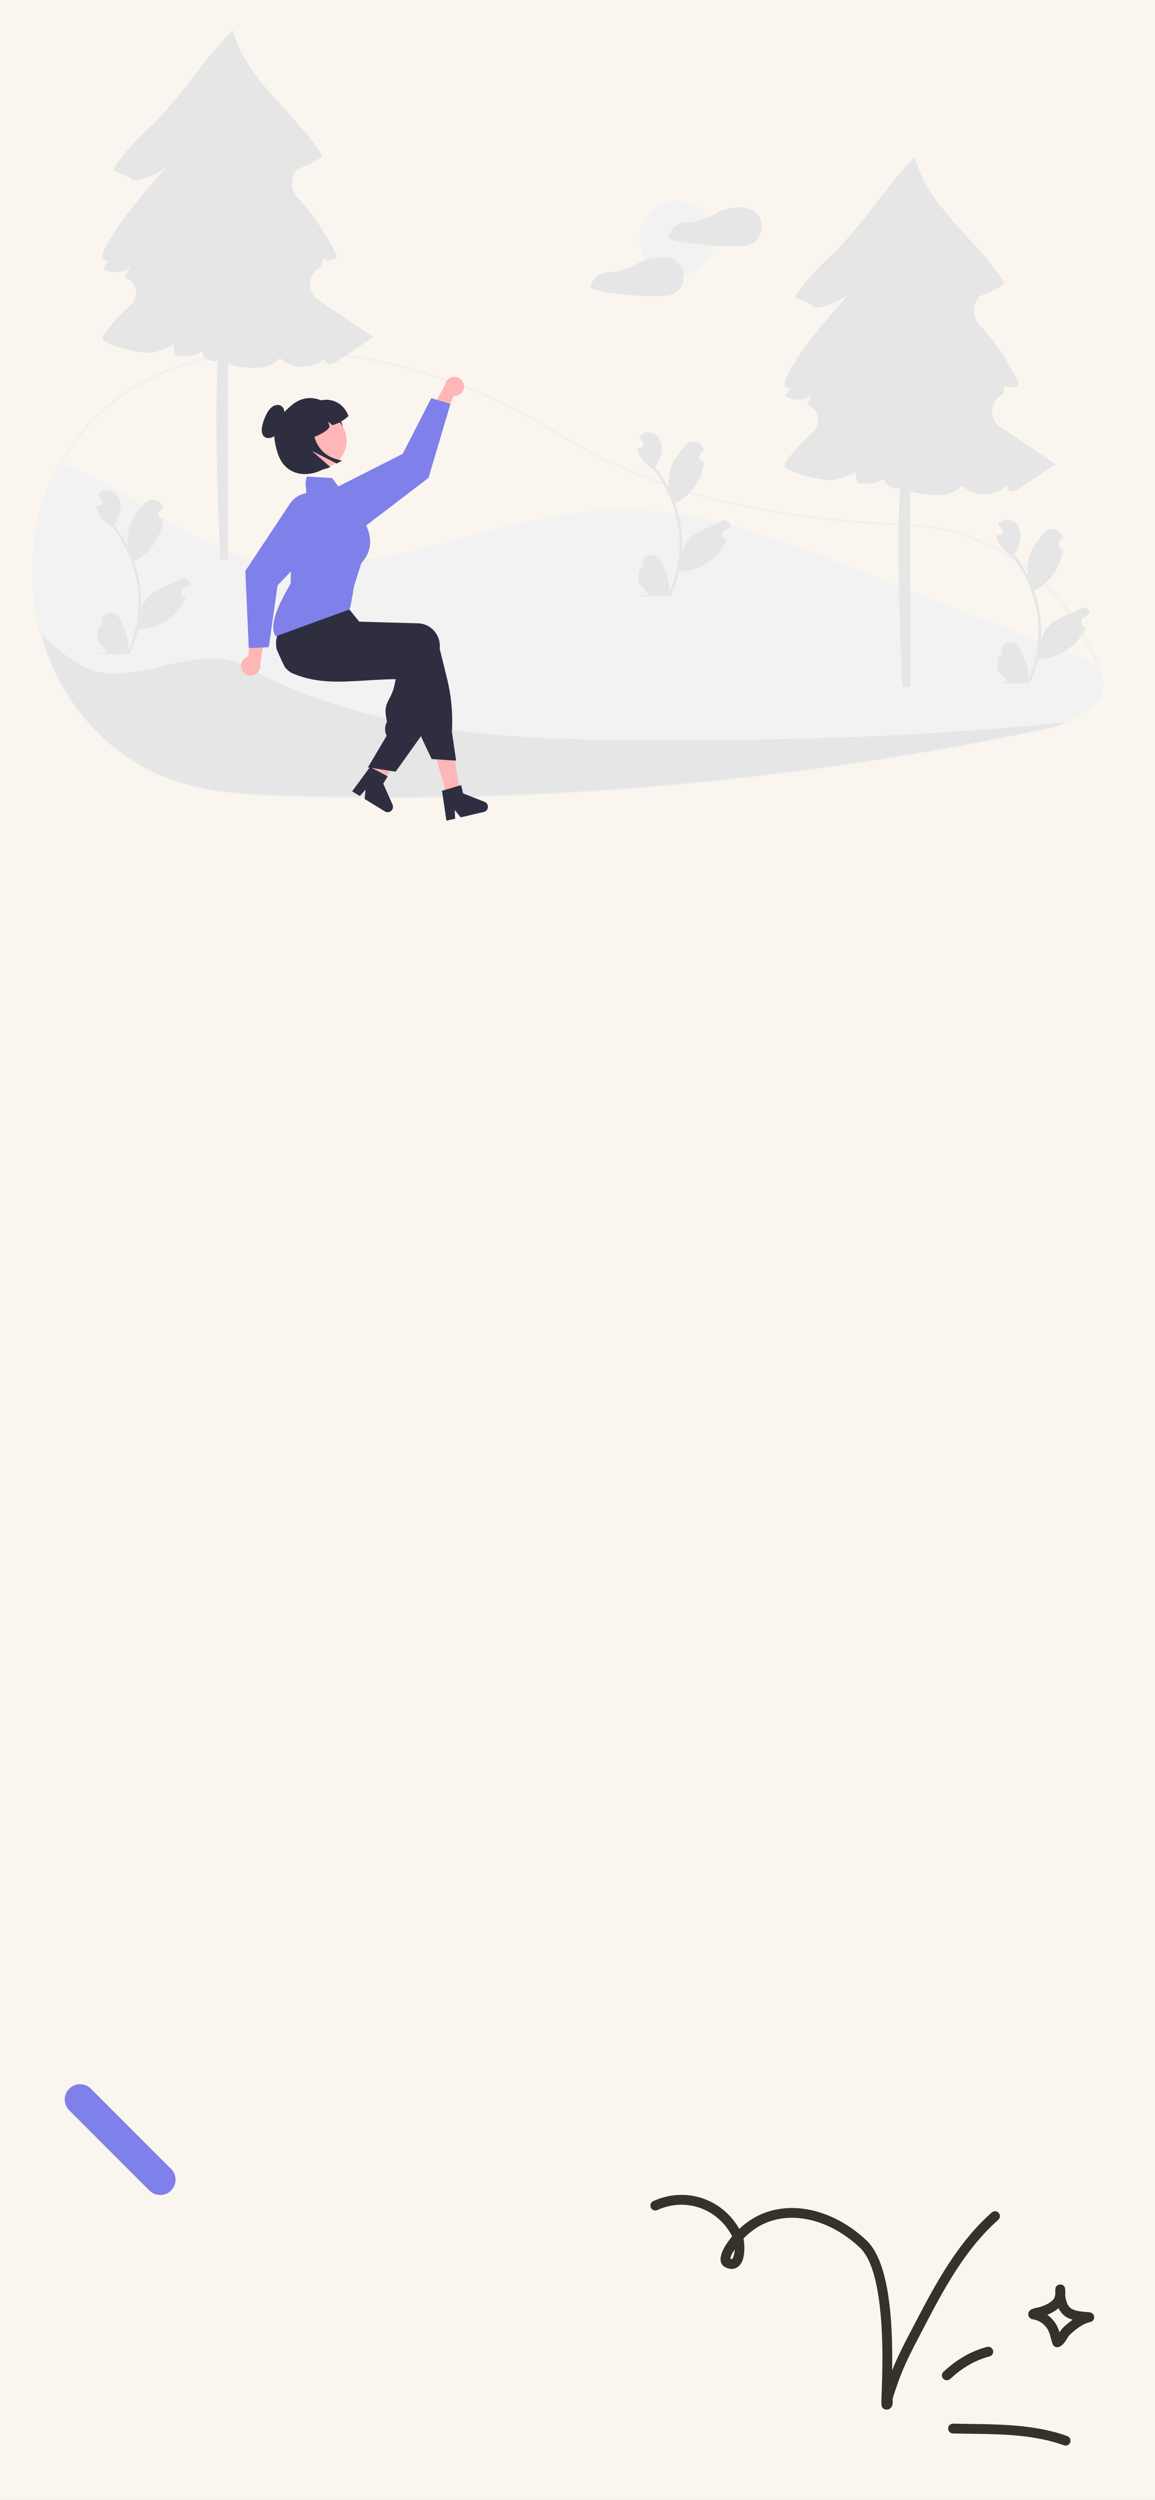 <svg width="428" height="926" viewBox="0 0 428 926" fill="none" xmlns="http://www.w3.org/2000/svg">
<rect x="0" y="0" width="428" height="926" fill="#808080" stroke="none"/>
<g clip-path="url(#clip0_159_1400)">
<rect width="428" height="926" fill="#FAF6EF"/>
<g clip-path="url(#clip1_159_1400)">
<path d="M2098 1455V1185.75C2098 1185.75 1770.6 395.839 1047.91 757.183C325.224 1118.53 468.081 1337.01 -78.137 1118.53C-624.355 900.04 -859.648 278.192 -1170.57 160.545C-1481.5 42.898 -1742 236.175 -1742 362.225C-1742 488.275 -1742 1455 -1742 1455H2098Z" fill="#FCAF7A"/>
<g clip-path="url(#clip2_159_1400)">
<path d="M144.262 295.658C132.144 295.658 120.043 295.469 107.961 295.093C90.696 294.555 72.844 294 56.251 286.018C44.644 280.436 34.364 271.479 26.522 260.116C21.349 252.561 17.497 244.184 15.129 235.343C13.97 231.089 13.129 226.756 12.613 222.378C11.2 210.552 12.202 198.562 15.556 187.132C17.186 181.663 19.406 176.387 22.177 171.397C34.278 149.666 56.348 135.078 82.73 131.375C82.948 131.351 83.168 131.347 83.387 131.363C83.505 131.369 83.624 131.374 83.744 131.37L83.899 131.327C84.299 131.207 84.708 131.116 85.121 131.055C125.809 125.802 168.821 136.431 209.505 161.791C240.962 181.402 282.652 191.963 336.956 194.076L337.727 194.111C352.845 194.864 367.467 200.269 380.016 209.742C392.279 218.925 401.619 231.454 406.911 245.818C407.552 247.555 408.139 249.364 408.656 251.193C409.636 254.653 408.5 258.149 405.539 260.81V260.813L405.403 260.934C405.078 261.214 404.735 261.484 404.385 261.734L403.973 262.029C400.503 264.508 397.762 266.466 394.481 267.988C392.267 269.004 389.944 269.765 387.556 270.255C374.323 273.053 360.884 275.647 347.614 277.966C321.841 282.472 295.39 286.19 268.994 289.015C227.565 293.442 185.928 295.66 144.262 295.658V295.658ZM83.078 132.133C82.997 132.132 82.916 132.137 82.836 132.147C56.701 135.815 34.839 150.26 22.859 171.775C20.115 176.716 17.917 181.94 16.304 187.355C12.979 198.683 11.988 210.566 13.388 222.287C13.9 226.626 14.733 230.922 15.881 235.138C18.226 243.895 22.041 252.191 27.165 259.674C34.929 270.926 45.104 279.793 56.59 285.316C73.034 293.226 90.802 293.779 107.985 294.314C161.703 295.98 215.472 293.951 268.911 288.24C295.289 285.417 321.724 281.702 347.479 277.198C360.741 274.881 374.17 272.289 387.395 269.493C389.724 269.015 391.992 268.273 394.153 267.281C397.367 265.791 400.082 263.851 403.519 261.395L403.931 261.101C404.232 260.885 404.528 260.655 404.81 260.415L404.892 260.342C407.716 257.873 408.814 254.615 407.905 251.405V251.405C407.393 249.595 406.813 247.806 406.179 246.086C395.539 216.973 368.016 196.399 337.69 194.889L336.923 194.854C312.118 193.888 290.411 191.215 270.566 186.678C246.875 181.264 226.192 173.112 209.092 162.452C168.563 137.189 125.73 126.6 85.221 131.828C84.844 131.884 84.472 131.968 84.108 132.078L83.828 132.146C83.667 132.155 83.508 132.148 83.351 132.141C83.257 132.137 83.167 132.133 83.078 132.133Z" fill="#F0F0F0"/>
<path d="M405.148 260.635V260.639C404.833 260.911 404.501 261.172 404.158 261.418C398.432 265.511 394.52 268.382 387.476 269.874C374.214 272.678 360.904 275.247 347.547 277.582C321.488 282.139 295.29 285.82 268.953 288.627C215.497 294.351 161.709 296.381 107.973 294.703C90.078 294.146 72.818 293.554 56.421 285.667C44.435 279.903 34.364 270.793 26.844 259.895C19.218 248.845 14.581 235.77 13.001 222.333C16.714 220.714 20.659 219.689 24.691 219.295C38.685 217.962 52.458 223.08 65.185 229.036C77.916 234.987 90.417 241.943 104.201 244.689C124.515 248.736 145.484 243.232 164.959 236.187C184.434 229.141 203.604 220.44 224.144 217.779C251.693 214.208 279.336 221.768 306.085 229.254C334.578 237.227 363.072 245.201 391.567 253.176C395.639 254.313 399.863 255.533 403.038 258.321C403.826 259.012 404.533 259.788 405.148 260.635Z" fill="#E6E6E6"/>
<path d="M405.149 260.635V260.639C404.833 260.911 404.501 261.172 404.158 261.418C400.569 263.981 397.695 266.068 394.317 267.634C382.705 268.775 371.078 269.763 359.435 270.598C329.468 272.744 299.442 273.885 269.358 274.022C208.328 274.333 144.162 276.242 90.725 246.641C72.945 236.791 47.188 256.989 29.574 246.189C24.497 243.065 19.779 239.394 15.505 235.24C14.351 231.006 13.514 226.691 13.001 222.333C11.587 210.559 12.584 198.621 15.93 187.244C17.549 181.801 19.758 176.551 22.518 171.586C30.701 174.519 38.549 178.741 46.018 183.212C59.717 191.403 73.037 200.704 88.291 205.394C110.778 212.307 135.105 208.506 157.922 202.788C180.74 197.07 203.405 189.452 226.921 188.809C258.46 187.949 288.818 199.676 318.176 211.217C347.629 222.796 377.085 234.374 406.545 245.951C407.192 247.708 407.771 249.49 408.281 251.299C409.322 254.976 407.813 258.306 405.149 260.635Z" fill="#F2F2F2"/>
<path d="M117.985 111.109C113.549 108.123 113.983 101.589 118.674 99.021C118.769 98.969 118.863 98.915 118.954 98.859C119.19 97.735 119.425 96.611 119.66 95.486C121.044 96.922 123.765 96.651 124.838 94.971C121.097 87.003 116.178 79.642 110.245 73.134C108.952 71.709 108.227 69.859 108.206 67.936C108.185 66.013 108.87 64.148 110.132 62.695C110.155 62.669 110.177 62.642 110.199 62.615C113.549 61.486 116.722 59.886 119.621 57.865C109.679 41.914 90.72 29.241 86.214 11C72.657 25.538 71.135 30.657 57.579 45.195C57.579 45.195 44.742 56.762 41.971 62.978C42.652 63.692 48.747 65.406 48.981 66.81C53.629 67.182 61.682 62.094 61.682 62.094C61.682 62.094 44.106 80.806 38.77 92.331C38.289 93.369 37.833 94.554 38.235 95.624C38.557 96.479 39.71 96.972 40.452 96.632C39.565 97.487 38.853 98.505 38.355 99.631C39.904 100.618 41.74 101.055 43.568 100.871C45.396 100.688 47.109 99.894 48.429 98.618C47.686 100.004 46.943 101.391 46.199 102.778L46.201 102.781C47.205 103.108 48.106 103.692 48.815 104.474C49.524 105.256 50.017 106.209 50.244 107.239C50.471 108.269 50.426 109.341 50.111 110.348C49.797 111.355 49.225 112.263 48.452 112.982C43.839 117.265 39.625 121.768 38.081 124.733C36.628 127.522 51.544 130.885 54.9 130.747C58.255 130.609 61.391 129.137 64.421 127.692C64.274 129.072 64.538 130.465 65.181 131.695C66.841 132.097 68.564 132.164 70.25 131.892C71.935 131.62 73.55 131.014 74.998 130.11C74.864 132.869 78.35 134.393 80.769 133.612C79.561 152.693 80.445 179.487 81.606 207.302H84.485V134.712C85.251 135.099 86.07 135.371 86.916 135.519C92.807 136.563 99.915 137.198 103.748 132.611C108.16 137.053 116.244 136.969 120.63 132.542C120.198 133.306 120.859 134.591 121.836 134.793C122.988 135.032 124.109 134.349 125.086 133.696C129.513 130.741 133.94 127.785 138.367 124.83C132.904 121.152 125.144 115.928 117.985 111.109Z" fill="#E6E6E6"/>
<path d="M250.873 102.229C258.55 102.229 264.774 96.014 264.774 88.348C264.774 80.681 258.55 74.466 250.873 74.466C243.195 74.466 236.971 80.681 236.971 88.348C236.971 96.014 243.195 102.229 250.873 102.229Z" fill="#F2F2F2"/>
<path d="M281.987 81.775C281.183 79.086 278.911 77.33 276.167 76.945C276.136 76.941 276.108 76.947 276.078 76.945C276.039 76.933 275.999 76.924 275.959 76.917C272.071 76.444 268.137 77.299 264.798 79.343C261.58 81.349 257.831 82.257 254.041 82.404C254.018 82.405 253.996 82.406 253.974 82.407C252.565 82.501 251.219 83.026 250.12 83.91C249.021 84.795 248.221 85.997 247.83 87.352C247.788 87.518 247.801 87.692 247.865 87.851C247.93 88.009 248.043 88.143 248.189 88.232C248.609 88.588 249.106 88.84 249.641 88.969C250.796 89.213 251.954 89.437 253.117 89.64C255.386 90.036 257.667 90.357 259.959 90.601C264.613 91.099 269.296 91.276 273.974 91.13C275.532 91.082 277.034 91.03 278.462 90.344C279.5 89.831 280.388 89.058 281.036 88.1C281.648 87.179 282.05 86.136 282.214 85.043C282.378 83.95 282.3 82.835 281.987 81.775V81.775Z" fill="#E6E6E6"/>
<path d="M253.094 100.284C252.29 97.595 250.019 95.839 247.274 95.454C247.244 95.45 247.215 95.455 247.185 95.453C247.146 95.441 247.106 95.432 247.066 95.426C243.178 94.953 239.244 95.808 235.905 97.852C232.687 99.858 228.939 100.765 225.148 100.912C225.126 100.913 225.104 100.914 225.081 100.915C223.672 101.009 222.327 101.534 221.227 102.419C220.128 103.304 219.328 104.505 218.937 105.86C218.896 106.026 218.908 106.201 218.973 106.359C219.037 106.518 219.151 106.651 219.296 106.741C219.716 107.096 220.214 107.348 220.749 107.477C221.903 107.721 223.062 107.945 224.225 108.148C226.493 108.545 228.774 108.865 231.067 109.11C235.72 109.608 240.403 109.785 245.081 109.639C246.639 109.59 248.142 109.539 249.569 108.852C250.608 108.34 251.495 107.567 252.144 106.609C252.755 105.688 253.157 104.644 253.321 103.551C253.485 102.459 253.408 101.343 253.094 100.284V100.284Z" fill="#E6E6E6"/>
<path d="M370.734 158.237C366.298 155.251 366.732 148.717 371.423 146.149C371.518 146.097 371.612 146.043 371.704 145.987C371.939 144.863 372.174 143.739 372.409 142.614C373.793 144.05 376.514 143.779 377.587 142.099C373.846 134.131 368.927 126.77 362.995 120.262C361.701 118.837 360.976 116.987 360.955 115.064C360.934 113.141 361.619 111.276 362.881 109.823C362.904 109.797 362.926 109.77 362.949 109.743C366.299 108.614 369.471 107.014 372.37 104.993C362.428 89.042 343.469 76.37 338.963 58.128C325.406 72.666 323.885 77.786 310.328 92.323C310.328 92.323 297.491 103.89 294.721 110.106C295.401 110.82 301.496 112.534 301.731 113.938C306.379 114.31 314.431 109.222 314.431 109.222C314.431 109.222 296.855 127.934 291.519 139.459C291.038 140.497 290.582 141.682 290.984 142.752C291.306 143.607 292.459 144.1 293.201 143.76C292.314 144.615 291.602 145.633 291.104 146.759C292.653 147.746 294.49 148.183 296.318 148C298.146 147.816 299.858 147.022 301.178 145.746C300.435 147.132 299.692 148.519 298.949 149.906L298.95 149.909C299.954 150.237 300.855 150.82 301.564 151.602C302.273 152.384 302.766 153.337 302.993 154.367C303.221 155.397 303.175 156.469 302.861 157.476C302.546 158.483 301.974 159.391 301.201 160.11C296.589 164.393 292.374 168.896 290.83 171.861C289.377 174.651 304.294 178.013 307.649 177.875C311.004 177.737 314.14 176.265 317.171 174.82C317.023 176.2 317.287 177.593 317.93 178.823C319.59 179.225 321.313 179.292 322.999 179.02C324.685 178.748 326.299 178.142 327.747 177.238C327.613 179.997 331.099 181.521 333.519 180.74C332.311 199.821 333.194 226.615 334.355 254.43H337.234V181.84C338 182.227 338.819 182.5 339.666 182.647C345.556 183.691 352.664 184.326 356.497 179.739C360.909 184.181 368.993 184.097 373.379 179.67C372.947 180.434 373.608 181.719 374.585 181.922C375.737 182.16 376.858 181.477 377.836 180.824C382.263 177.869 386.689 174.913 391.116 171.958C385.653 168.28 377.893 163.056 370.734 158.237Z" fill="#E6E6E6"/>
<path d="M36.561 232.236C36.85 232.25 37.136 232.174 37.38 232.02C37.624 231.865 37.815 231.64 37.926 231.373C38.038 231.107 38.065 230.813 38.003 230.531C37.942 230.249 37.795 229.993 37.583 229.797C37.547 229.656 37.522 229.555 37.486 229.414C37.499 229.383 37.512 229.352 37.525 229.322C37.815 228.636 38.303 228.051 38.925 227.641C39.548 227.231 40.278 227.013 41.024 227.016C41.77 227.019 42.498 227.241 43.118 227.656C43.737 228.071 44.22 228.66 44.506 229.348C45.648 232.094 47.101 234.845 47.459 237.748C47.617 239.031 47.55 240.332 47.263 241.593C49.944 235.752 51.337 229.402 51.346 222.976C51.347 221.363 51.257 219.752 51.077 218.15C50.929 216.836 50.723 215.531 50.46 214.236C49.022 207.209 45.936 200.623 41.455 195.018C39.286 193.836 37.532 192.019 36.429 189.811C36.029 189.018 35.747 188.17 35.59 187.296C35.835 187.328 36.084 187.348 36.328 187.364C36.405 187.368 36.485 187.372 36.561 187.376L36.59 187.377C36.859 187.389 37.125 187.323 37.358 187.188C37.59 187.052 37.778 186.852 37.899 186.612C38.02 186.372 38.069 186.102 38.041 185.835C38.012 185.568 37.906 185.314 37.736 185.106C37.631 184.976 37.525 184.846 37.419 184.716C37.259 184.516 37.094 184.32 36.934 184.12C36.916 184.1 36.898 184.08 36.882 184.059C36.697 183.831 36.513 183.607 36.328 183.378C36.665 182.856 37.118 182.419 37.652 182.101C39.501 181.019 42.052 181.768 43.388 183.439C44.728 185.109 44.98 187.452 44.515 189.539C44.058 191.315 43.301 192.999 42.277 194.522C42.377 194.65 42.481 194.774 42.582 194.902C44.415 197.256 46.013 199.783 47.352 202.448C47.026 199.463 47.415 196.443 48.486 193.636C49.572 191.021 51.607 188.818 53.399 186.557C55.551 183.842 59.965 185.027 60.344 188.47C60.348 188.503 60.352 188.536 60.355 188.569C60.089 188.719 59.828 188.879 59.574 189.047C59.253 189.261 59.005 189.566 58.861 189.923C58.718 190.28 58.686 190.672 58.769 191.047C58.852 191.423 59.047 191.764 59.328 192.027C59.609 192.29 59.964 192.462 60.344 192.521L60.383 192.527C60.288 193.485 60.121 194.434 59.882 195.367C59.189 197.97 57.966 200.403 56.288 202.512C54.61 204.621 52.514 206.361 50.131 207.623C49.974 207.703 49.822 207.783 49.665 207.86C50.383 209.879 50.957 211.947 51.382 214.048C51.763 215.9 52.028 217.774 52.176 219.66C52.358 222.034 52.347 224.42 52.144 226.793L52.156 226.709C52.67 224.07 54.08 221.689 56.147 219.968C59.219 217.449 63.558 216.521 66.871 214.496C67.224 214.27 67.633 214.149 68.052 214.148C68.47 214.147 68.88 214.266 69.233 214.49C69.587 214.714 69.868 215.034 70.045 215.413C70.222 215.792 70.287 216.213 70.232 216.627C70.228 216.657 70.223 216.686 70.218 216.716C69.725 216.916 69.244 217.148 68.778 217.408C68.512 217.558 68.252 217.718 67.997 217.886C67.677 218.1 67.428 218.405 67.285 218.762C67.141 219.119 67.109 219.511 67.192 219.886C67.276 220.262 67.471 220.603 67.752 220.866C68.033 221.129 68.387 221.301 68.767 221.36L68.806 221.366C68.835 221.37 68.859 221.374 68.887 221.378C68.043 223.39 66.858 225.242 65.385 226.853C63.565 228.803 61.365 230.362 58.921 231.433C56.477 232.504 53.839 233.065 51.17 233.082H51.166C50.441 236.226 49.391 239.287 48.033 242.214H36.842C36.802 242.09 36.766 241.962 36.729 241.838C37.765 241.903 38.805 241.841 39.826 241.653C38.996 240.636 38.166 239.61 37.335 238.593C37.317 238.574 37.299 238.554 37.283 238.533C36.862 238.012 36.437 237.496 36.016 236.975L36.015 236.974C35.993 235.378 36.176 233.786 36.561 232.237L36.561 232.236Z" fill="#E6E6E6"/>
<path d="M370.05 243.142C370.339 243.155 370.624 243.08 370.868 242.925C371.113 242.771 371.303 242.545 371.415 242.279C371.526 242.013 371.553 241.719 371.492 241.437C371.43 241.155 371.283 240.899 371.071 240.703C371.036 240.562 371.01 240.461 370.975 240.319C370.987 240.289 371 240.258 371.013 240.227C371.304 239.542 371.791 238.957 372.414 238.546C373.036 238.136 373.766 237.919 374.512 237.922C375.258 237.924 375.987 238.147 376.606 238.562C377.226 238.977 377.709 239.565 377.994 240.253C379.136 242.999 380.59 245.75 380.948 248.654C381.105 249.937 381.039 251.238 380.751 252.499C383.433 246.657 384.826 240.308 384.835 233.882C384.835 232.269 384.745 230.658 384.566 229.055C384.417 227.741 384.212 226.437 383.948 225.142C382.511 218.115 379.425 211.529 374.943 205.924C372.774 204.742 371.02 202.925 369.917 200.717C369.518 199.923 369.235 199.076 369.079 198.202C369.324 198.234 369.572 198.254 369.817 198.27C369.893 198.274 369.973 198.278 370.05 198.282L370.078 198.283C370.347 198.295 370.614 198.229 370.846 198.093C371.078 197.958 371.267 197.758 371.388 197.518C371.509 197.278 371.558 197.008 371.529 196.74C371.5 196.473 371.395 196.22 371.225 196.011C371.119 195.881 371.014 195.752 370.908 195.622C370.747 195.422 370.583 195.225 370.423 195.025C370.404 195.006 370.387 194.986 370.37 194.965C370.186 194.737 370.001 194.512 369.817 194.284C370.154 193.762 370.607 193.325 371.141 193.006C372.99 191.925 375.541 192.674 376.877 194.344C378.216 196.015 378.469 198.358 378.004 200.445C377.546 202.22 376.789 203.905 375.765 205.427C375.866 205.555 375.97 205.68 376.07 205.808C377.903 208.162 379.501 210.689 380.84 213.354C380.515 210.368 380.903 207.348 381.975 204.542C383.06 201.927 385.095 199.724 386.887 197.463C389.04 194.747 393.454 195.933 393.833 199.375C393.837 199.409 393.84 199.442 393.844 199.475C393.578 199.625 393.317 199.784 393.062 199.953C392.742 200.166 392.494 200.472 392.35 200.829C392.207 201.185 392.174 201.577 392.258 201.953C392.341 202.328 392.536 202.67 392.817 202.933C393.098 203.196 393.452 203.368 393.833 203.427L393.872 203.433C393.777 204.39 393.609 205.34 393.37 206.272C392.678 208.876 391.454 211.308 389.776 213.417C388.098 215.527 386.002 217.267 383.619 218.529C383.463 218.609 383.31 218.689 383.154 218.765C384.5 222.573 385.344 226.54 385.665 230.565C385.847 232.94 385.836 235.326 385.633 237.699L385.645 237.615C386.158 234.976 387.568 232.595 389.636 230.874C392.707 228.354 397.047 227.426 400.36 225.401C400.712 225.176 401.122 225.055 401.54 225.054C401.959 225.053 402.369 225.172 402.722 225.396C403.075 225.62 403.357 225.94 403.534 226.319C403.711 226.697 403.776 227.119 403.721 227.533C403.716 227.562 403.712 227.592 403.707 227.621C403.213 227.822 402.732 228.054 402.267 228.314C402.001 228.464 401.74 228.623 401.485 228.792C401.165 229.005 400.917 229.311 400.773 229.667C400.63 230.024 400.598 230.416 400.681 230.792C400.764 231.167 400.959 231.509 401.24 231.772C401.521 232.035 401.875 232.207 402.256 232.266L402.295 232.271C402.323 232.276 402.347 232.28 402.375 232.284C401.531 234.296 400.347 236.148 398.874 237.759C397.054 239.709 394.854 241.267 392.41 242.338C389.965 243.409 387.327 243.97 384.658 243.987H384.654C383.929 247.132 382.88 250.192 381.521 253.12H370.33C370.29 252.996 370.254 252.867 370.218 252.743C371.254 252.808 372.294 252.746 373.315 252.559C372.484 251.542 371.654 250.516 370.824 249.499C370.805 249.48 370.788 249.46 370.772 249.439C370.35 248.918 369.925 248.401 369.504 247.881L369.504 247.88C369.481 246.284 369.665 244.692 370.05 243.142L370.05 243.142Z" fill="#E6E6E6"/>
<path d="M237.044 210.814C237.333 210.828 237.619 210.752 237.863 210.598C238.107 210.443 238.298 210.218 238.409 209.952C238.521 209.685 238.548 209.391 238.486 209.109C238.425 208.827 238.278 208.571 238.066 208.375C238.03 208.234 238.005 208.133 237.969 207.992C237.982 207.961 237.995 207.931 238.008 207.9C238.298 207.214 238.786 206.629 239.408 206.219C240.031 205.809 240.761 205.591 241.507 205.594C242.253 205.597 242.981 205.82 243.601 206.234C244.22 206.649 244.703 207.238 244.989 207.926C246.131 210.672 247.584 213.423 247.942 216.326C248.1 217.61 248.034 218.911 247.746 220.171C250.428 214.33 251.82 207.98 251.829 201.554C251.83 199.942 251.74 198.33 251.56 196.728C251.412 195.414 251.206 194.109 250.943 192.814C249.505 185.787 246.419 179.201 241.938 173.596C239.769 172.415 238.015 170.597 236.912 168.389C236.512 167.596 236.23 166.748 236.073 165.874C236.318 165.906 236.567 165.926 236.812 165.942C236.888 165.946 236.968 165.95 237.044 165.954L237.073 165.955C237.342 165.967 237.608 165.902 237.841 165.766C238.073 165.63 238.261 165.43 238.382 165.19C238.504 164.95 238.553 164.68 238.524 164.413C238.495 164.146 238.389 163.892 238.22 163.684C238.114 163.554 238.008 163.424 237.903 163.294C237.742 163.094 237.578 162.898 237.417 162.698C237.399 162.679 237.381 162.659 237.365 162.638C237.181 162.409 236.996 162.185 236.812 161.957C237.148 161.435 237.601 160.997 238.135 160.679C239.984 159.598 242.535 160.346 243.871 162.017C245.211 163.687 245.464 166.03 244.998 168.117C244.541 169.893 243.784 171.578 242.76 173.1C242.86 173.228 242.965 173.352 243.065 173.48C244.898 175.834 246.496 178.362 247.835 181.027C247.509 178.041 247.898 175.021 248.969 172.215C250.055 169.599 252.09 167.397 253.882 165.136C256.034 162.42 260.448 163.605 260.827 167.048C260.831 167.081 260.835 167.114 260.838 167.148C260.572 167.298 260.312 167.457 260.057 167.625C259.736 167.839 259.488 168.144 259.345 168.501C259.201 168.858 259.169 169.25 259.252 169.625C259.336 170.001 259.53 170.342 259.812 170.605C260.093 170.868 260.447 171.04 260.827 171.099L260.866 171.105C260.771 172.063 260.604 173.012 260.365 173.945C259.673 176.548 258.449 178.981 256.771 181.09C255.093 183.199 252.997 184.939 250.614 186.201C250.457 186.282 250.305 186.362 250.148 186.438C251.494 190.246 252.338 194.212 252.659 198.238C252.841 200.613 252.831 202.998 252.627 205.371L252.639 205.287C253.153 202.648 254.563 200.267 256.631 198.546C259.702 196.027 264.041 195.099 267.355 193.074C267.707 192.848 268.116 192.728 268.535 192.727C268.953 192.726 269.363 192.844 269.716 193.068C270.07 193.292 270.351 193.612 270.528 193.991C270.705 194.37 270.77 194.791 270.715 195.205C270.711 195.235 270.706 195.264 270.702 195.294C270.208 195.495 269.727 195.726 269.262 195.987C268.995 196.137 268.735 196.296 268.48 196.464C268.16 196.678 267.912 196.983 267.768 197.34C267.624 197.697 267.592 198.089 267.676 198.464C267.759 198.84 267.954 199.181 268.235 199.444C268.516 199.707 268.87 199.879 269.251 199.938L269.29 199.944C269.318 199.948 269.342 199.952 269.37 199.956C268.526 201.968 267.341 203.82 265.868 205.431C264.048 207.381 261.849 208.94 259.404 210.011C256.96 211.082 254.322 211.643 251.653 211.66H251.649C250.924 214.804 249.874 217.865 248.516 220.792H237.325C237.285 220.668 237.249 220.54 237.213 220.416C238.248 220.481 239.288 220.419 240.309 220.231C239.479 219.214 238.649 218.189 237.818 217.171C237.8 217.152 237.782 217.132 237.766 217.111C237.345 216.59 236.92 216.074 236.499 215.553L236.498 215.552C236.476 213.956 236.659 212.364 237.044 210.815L237.044 210.814Z" fill="#E6E6E6"/>
<path d="M165.936 295.734L170.619 294.343L167.521 275.227L160.609 277.279L165.936 295.734Z" fill="#FFB6B6"/>
<path d="M137.215 288.188C137.5 288.436 137.786 288.681 138.075 288.927C138.649 289.417 139.231 289.902 139.814 290.38C140.107 290.62 140.404 290.86 140.697 291.096L140.696 291.105L140.714 291.112L140.72 291.116L141.193 291.315L142.196 289.562L142.658 288.755L143.312 287.611L144.509 285.519L150.812 274.503L144.172 271.708L143.746 272.724L143.742 272.724L143.531 273.227L139.566 282.623L138.757 284.544L138.731 284.602L138.245 285.749L137.825 286.743L137.357 287.854L137.215 288.188Z" fill="#FFB6B6"/>
<path d="M102.521 240.515C102.847 241.287 103.184 242.057 103.525 242.821C104.158 244.244 104.817 245.651 105.501 247.042C105.5 247.045 105.504 247.046 105.506 247.049C105.946 247.607 106.449 248.112 107.005 248.553C107.028 248.576 107.054 248.594 107.077 248.614C107.488 248.933 107.936 249.201 108.413 249.411C108.585 249.484 108.76 249.557 108.932 249.63C109.554 249.886 110.172 250.118 110.79 250.334C111.891 250.714 112.989 251.036 114.086 251.3C114.174 251.324 114.262 251.344 114.351 251.365C118.873 252.424 123.413 252.589 128.203 252.439C130.568 252.368 132.994 252.219 135.507 252.063C136.328 252.009 137.152 251.96 137.986 251.912C138.049 251.908 138.115 251.903 138.181 251.9C139.372 251.83 140.582 251.766 141.82 251.71C143.379 251.639 144.984 251.585 146.647 251.556L146.17 253.815C145.797 255.551 145.159 257.22 144.278 258.762C143.267 260.671 142.467 262.181 143.094 265.688L143.395 267.385C142.98 268.139 142.745 268.978 142.71 269.837C142.674 270.697 142.838 271.553 143.19 272.338L143.275 272.525L136.776 283.513L136.355 284.225L138.731 284.601L141.653 285.066L146.606 285.85L156.024 272.662L156.474 272.033L156.48 271.998L160.105 244.366C160.134 244.122 160.154 243.873 160.161 243.625C160.205 242.502 160.026 241.38 159.632 240.326C159.238 239.273 158.637 238.308 157.866 237.489C157.128 236.698 156.239 236.061 155.253 235.616C154.266 235.172 153.2 234.927 152.118 234.897L149.622 234.826L144.521 234.681L140.928 234.58L140.856 234.579L130.261 234.278L129.997 231.127L129.868 231.054L125.75 228.763L111.509 220.838L111.473 220.819L110.536 220.298L110.387 220.47C110.343 220.522 110.299 220.574 110.258 220.627C108.996 222.231 107.901 223.96 106.991 225.786C105.475 228.765 104.13 231.827 102.963 234.959C102.912 235.094 102.866 235.218 102.825 235.33L102.81 235.363C102.792 235.416 102.78 235.45 102.775 235.459C102.197 236.854 102.159 238.661 102.521 240.515Z" fill="#2F2E41"/>
<path d="M103.491 230.274C103.571 230.078 103.665 229.88 103.761 229.689C104.51 228.245 105.339 226.844 106.242 225.492C107.26 223.951 108.448 222.315 109.831 220.56C110.5 219.71 111.214 218.83 111.974 217.918C112.355 217.461 112.748 216.996 113.155 216.523C113.172 216.501 113.19 216.48 113.208 216.46L113.325 216.321L127.967 220.686L127.96 222.688L129.022 225.525L128.95 225.608C128.953 225.609 128.953 225.605 128.95 225.608V225.219L129.34 225.608L133.115 230.266L133.141 230.267L141.576 230.504L150.27 230.75L154.939 230.883C156.022 230.913 157.087 231.157 158.074 231.602C159.061 232.047 159.949 232.684 160.687 233.475C161.458 234.294 162.058 235.259 162.452 236.313C162.846 237.366 163.026 238.488 162.982 239.612C162.975 239.84 162.958 240.073 162.932 240.301L165.628 251.198C167.242 257.716 167.862 264.439 167.467 271.141L169.03 281.748L168.572 281.718L161.765 281.28L159.967 281.166L156.968 274.862C156.626 274.144 156.31 273.409 156.025 272.664C155.554 271.445 155.162 270.198 154.85 268.93L149.592 247.543C148.922 247.551 148.26 247.555 147.604 247.555C144.57 247.567 141.669 247.508 138.9 247.38C129.895 246.967 122.221 245.832 115.533 243.917C113.655 243.381 111.852 242.781 110.125 242.119C109.491 241.878 108.868 241.627 108.254 241.368C108.11 241.309 107.968 241.25 107.827 241.189C106.56 240.64 105.45 239.782 104.601 238.693C103.751 237.605 103.188 236.322 102.964 234.96C102.689 233.38 102.872 231.754 103.491 230.274V230.274Z" fill="#2F2E41"/>
<path d="M165.016 292.547L170.084 291.037L170.878 290.8L171.599 293.879L179.549 296.993C179.943 297.146 180.276 297.421 180.502 297.778C180.727 298.134 180.833 298.553 180.802 298.974C180.772 299.394 180.608 299.794 180.335 300.115C180.061 300.436 179.691 300.661 179.28 300.757L170.712 302.763L168.521 300.063L168.659 303.244L165.431 304L163.784 292.915L165.016 292.547Z" fill="#2F2E41"/>
<path d="M136.776 283.513L136.354 284.225L136.655 284.273L136.776 283.513Z" fill="#2F2E41"/>
<path d="M138.27 284.695L142.935 287.183L143.667 287.572L142.009 290.267L145.465 298.065C145.636 298.451 145.679 298.881 145.588 299.292C145.497 299.704 145.277 300.076 144.959 300.353C144.641 300.631 144.243 300.8 143.823 300.836C143.402 300.871 142.981 300.771 142.621 300.551L135.119 295.956L135.464 292.498L133.321 294.855L130.495 293.125L137.135 284.091L138.27 284.695Z" fill="#2F2E41"/>
<path d="M171.977 142.856C172.022 143.372 171.953 143.892 171.775 144.378C171.597 144.865 171.314 145.307 170.947 145.673C170.579 146.038 170.136 146.319 169.648 146.495C169.16 146.671 168.64 146.739 168.123 146.692L162.935 158.171L159.432 152.64L164.896 142.587C165.031 141.725 165.479 140.943 166.154 140.389C166.828 139.835 167.683 139.547 168.556 139.581C169.429 139.614 170.259 139.965 170.89 140.569C171.52 141.173 171.907 141.986 171.977 142.856H171.977Z" fill="#FFB6B6"/>
<path d="M158.781 177.005L135.012 195.166C133.126 196.603 130.747 197.235 128.395 196.923C126.043 196.61 123.912 195.379 122.468 193.499V193.499C121.67 192.458 121.112 191.253 120.832 189.972C120.552 188.69 120.559 187.363 120.851 186.084C121.143 184.806 121.713 183.607 122.521 182.573C123.329 181.539 124.355 180.695 125.526 180.102L149.223 168.097L159.823 147.474L166.941 149.587L158.781 177.005Z" fill="#7F80E9"/>
<path d="M108.159 198.58L107.677 216.202C101.046 227.389 100.292 232.822 102.127 235.719L129.395 225.772L129.855 224.676L131.279 216.803L133.861 208.678C134.315 207.83 140.486 202.614 134.701 192.721L123.063 177.065L113.738 176.532C112.201 180.472 114.974 182.622 112.204 183.531C105.941 189.263 106.861 190.196 108.159 198.58Z" fill="#7F80E9"/>
<path d="M89.614 248.052C89.403 247.579 89.298 247.065 89.307 246.547C89.317 246.029 89.439 245.519 89.667 245.054C89.895 244.588 90.222 244.178 90.626 243.853C91.029 243.527 91.499 243.294 92.003 243.17L93.153 230.628L98.273 234.714L96.396 245.997C96.549 246.856 96.382 247.741 95.925 248.485C95.469 249.229 94.755 249.779 93.919 250.033C93.083 250.286 92.183 250.224 91.39 249.859C90.596 249.494 89.965 248.851 89.614 248.052V248.052Z" fill="#FFB6B6"/>
<path d="M90.922 211.472L107.45 186.557C108.762 184.584 110.805 183.211 113.13 182.739C115.455 182.268 117.872 182.736 119.851 184.043V184.043C120.946 184.767 121.868 185.723 122.551 186.843C123.234 187.963 123.662 189.22 123.804 190.524C123.947 191.828 123.8 193.147 123.374 194.387C122.948 195.628 122.254 196.76 121.341 197.703L102.869 216.776L99.592 239.724L92.174 240.048L90.922 211.472Z" fill="#7F80E9"/>
<path d="M125.952 155.152C129.249 161.642 127.095 169.159 120.976 173.111C114.36 177.386 105.77 176.45 102.992 168.143C99.897 158.893 102.439 154.925 107.967 150.184C114.444 144.629 122.389 148.141 125.952 155.152Z" fill="#2F2E41"/>
<path d="M109.721 169.609C111.4 171.805 113.883 173.246 116.624 173.615C119.366 173.985 122.143 173.252 124.344 171.578C126.545 169.904 127.991 167.427 128.364 164.689C128.737 161.951 128.006 159.178 126.332 156.978L126.242 156.859C124.532 154.722 122.049 153.342 119.329 153.016C116.609 152.69 113.87 153.445 111.702 155.118C109.534 156.791 108.112 159.247 107.742 161.958C107.372 164.668 108.084 167.415 109.724 169.607L109.721 169.609Z" fill="#FFB6B6"/>
<path d="M129.147 154.102C127.45 155.714 125.382 156.884 123.125 157.508C122.673 156.986 122.137 156.542 121.539 156.195C121.825 156.79 122.021 157.424 122.121 158.077C121.114 160.163 117.004 161.662 113.075 163.195L107.871 154.024L114.759 150.127C120.294 146.306 126.809 147.937 129.147 154.102Z" fill="#2F2E41"/>
<path d="M103.946 150.196C103.008 149.763 101.794 150.03 100.913 150.638C100.074 151.275 99.396 152.098 98.933 153.043C98.09 154.571 97.485 156.219 97.138 157.928C96.84 159.408 96.891 161.196 98.22 161.968C99.329 162.612 100.914 162.206 101.934 161.347C102.953 160.487 103.527 159.279 104.025 158.099C104.522 156.92 104.992 155.696 105.876 154.717L104.958 155.145C105.248 154.265 105.383 153.341 105.358 152.415C105.337 151.954 105.195 151.507 104.947 151.118C104.7 150.728 104.354 150.411 103.946 150.196Z" fill="#2F2E41"/>
<path d="M115.859 151.398L108.469 155.579C106.471 156.71 105.004 158.587 104.392 160.797C103.78 163.007 104.072 165.37 105.204 167.365V167.365C106.853 170.271 109.529 172.459 112.707 173.5C115.885 174.542 119.338 174.363 122.391 172.998L115.638 167.045L124.799 171.706L126.755 170.599C116.93 168.815 115.035 161.12 115.859 151.398Z" fill="#2F2E41"/>
</g>
<path fill-rule="evenodd" clip-rule="evenodd" d="M391.064 849.796C391.033 849.155 391.039 848.53 391.07 847.944C391.173 846.18 392.812 846.186 392.94 846.189C393.207 846.195 394.397 846.27 394.682 847.645C394.7 847.727 394.743 848.321 394.755 848.55C394.779 849.038 394.791 849.517 394.724 849.999C394.785 850.815 394.919 851.655 395.174 852.446C395.544 853.613 396.145 854.689 397.232 855.263C399.174 856.295 401.73 856.253 403.867 856.516C404.759 856.625 405.439 857.369 405.47 858.268C405.494 859.167 404.863 859.951 403.976 860.114C401.305 860.608 398.233 863.037 396.279 864.993C395.678 865.594 395.004 867.026 394.251 867.942C393.644 868.677 392.97 869.169 392.333 869.365C392.084 869.441 390.706 869.718 390.086 868.291C389.916 867.89 389.315 865.792 389.261 865.553C388.933 864.182 388.466 862.958 387.549 861.867C386.754 860.922 385.788 860.097 384.629 859.639C384.161 859.454 383.676 859.314 383.19 859.17C383.02 859.149 382.54 859.088 382.37 859.031C382.024 858.915 381.769 858.734 381.587 858.554C381.241 858.213 381.065 857.806 381.035 857.342C381.011 857.036 381.053 856.673 381.272 856.27C381.436 855.984 381.806 855.554 382.474 855.275C383.172 854.983 384.671 854.705 384.938 854.633C386.796 854.133 388.617 853.372 390.044 852.054C390.754 851.394 390.918 850.683 391.064 849.796ZM392.254 854.959C392.97 856.444 394.038 857.694 395.526 858.481C396.139 858.808 396.807 859.057 397.499 859.25C396.072 860.243 394.749 861.372 393.698 862.419C393.358 862.759 392.988 863.311 392.594 863.916C392.132 862.3 391.452 860.848 390.335 859.52C389.674 858.737 388.927 858.021 388.095 857.424C389.601 856.828 391.027 856.031 392.254 854.959Z" fill="#35312B"/>
<path fill-rule="evenodd" clip-rule="evenodd" d="M353.116 901.38C366.933 901.714 381.053 901.04 394.263 905.763C395.21 906.103 396.254 905.605 396.594 904.664C396.934 903.717 396.437 902.673 395.489 902.333C381.909 897.477 367.406 898.078 353.207 897.738C352.199 897.713 351.367 898.509 351.343 899.51C351.319 900.518 352.114 901.35 353.116 901.38Z" fill="#35312B"/>
<path fill-rule="evenodd" clip-rule="evenodd" d="M352.09 881.196C356.369 877.259 361.038 874.306 366.684 872.845C367.655 872.593 368.238 871.598 367.989 870.625C367.734 869.652 366.744 869.067 365.767 869.319C359.526 870.934 354.354 874.164 349.625 878.514C348.884 879.195 348.836 880.347 349.516 881.087C350.196 881.827 351.349 881.876 352.09 881.196Z" fill="#35312B"/>
<path fill-rule="evenodd" clip-rule="evenodd" d="M271.312 828.365C270.171 829.721 269.151 831.178 268.277 832.726C267.767 833.619 266.869 835.699 267.02 837.205C267.136 838.334 267.67 839.252 268.738 839.793C270.444 840.66 271.81 840.554 272.86 840.03C273.868 839.529 274.669 838.551 275.167 837.231C276.054 834.874 275.95 831.31 275.501 829.164C276.715 827.926 278.045 826.8 279.459 825.796C290.338 818.084 306.298 820.966 318.579 832.496C322.883 836.536 324.929 845.028 326.004 854.181C327.697 868.543 326.732 884.584 326.599 889.283C326.568 890.52 326.702 891.253 326.763 891.399C327.103 892.207 327.71 892.42 328.128 892.499C328.717 892.608 329.185 892.493 329.567 892.292C330.077 892.025 330.502 891.557 330.696 890.827C330.794 890.454 330.824 889.936 330.812 889.383C330.8 889.056 330.721 888.699 330.787 888.465C331.261 886.818 331.832 885.208 332.384 883.589C334.242 878.14 336.652 873.035 339.317 867.935C347.81 851.72 356.005 834.582 369.926 822.228C370.678 821.561 370.751 820.409 370.083 819.657C369.416 818.905 368.262 818.837 367.509 819.504C353.255 832.152 344.781 849.644 336.093 866.246C334.072 870.103 332.202 873.966 330.593 877.968C330.739 868.932 330.52 856.687 328.511 846.58C327.084 839.373 324.699 833.239 321.074 829.841C307.373 816.977 289.488 814.221 277.353 822.824C276.157 823.671 275.022 824.595 273.947 825.592C267.5 814.333 254.005 809.866 242.064 815.316C241.153 815.733 240.746 816.814 241.165 817.729C241.584 818.643 242.665 819.047 243.575 818.629C254.102 813.826 266.025 818.063 271.312 828.365ZM272.247 833.202C271.968 833.633 271.701 834.072 271.446 834.521C271.264 834.835 270.991 835.383 270.802 835.968C270.742 836.172 270.693 836.491 270.669 836.687C270.893 836.794 271.076 836.85 271.239 836.769C271.507 836.635 271.622 836.3 271.755 835.946C272.053 835.158 272.205 834.176 272.247 833.202Z" fill="#35312B"/>
</g>
<path d="M29.454 772.004C28.025 772.059 26.67 772.653 25.66 773.665C24.597 774.728 24 776.17 24 777.673C24 779.177 24.597 780.619 25.66 781.682L55.372 811.394C56.435 812.457 57.877 813.054 59.381 813.054C60.884 813.054 62.326 812.457 63.389 811.394C63.916 810.867 64.335 810.242 64.62 809.554C64.906 808.865 65.053 808.127 65.053 807.382C65.053 806.637 64.906 805.899 64.62 805.21C64.335 804.522 63.916 803.896 63.389 803.37L33.684 773.665C33.132 773.111 32.471 772.678 31.743 772.392C31.015 772.106 30.236 771.974 29.454 772.004Z" fill="#7F80E9"/>
</g>
<defs>
<clipPath id="clip0_159_1400">
<rect width="428" height="926" fill="white"/>
</clipPath>
<clipPath id="clip1_159_1400">
<rect width="3840" height="2160" fill="white" transform="translate(-1742 -705)"/>
</clipPath>
<clipPath id="clip2_159_1400">
<rect width="397" height="293" fill="white" transform="translate(12 11)"/>
</clipPath>
</defs>
</svg>
